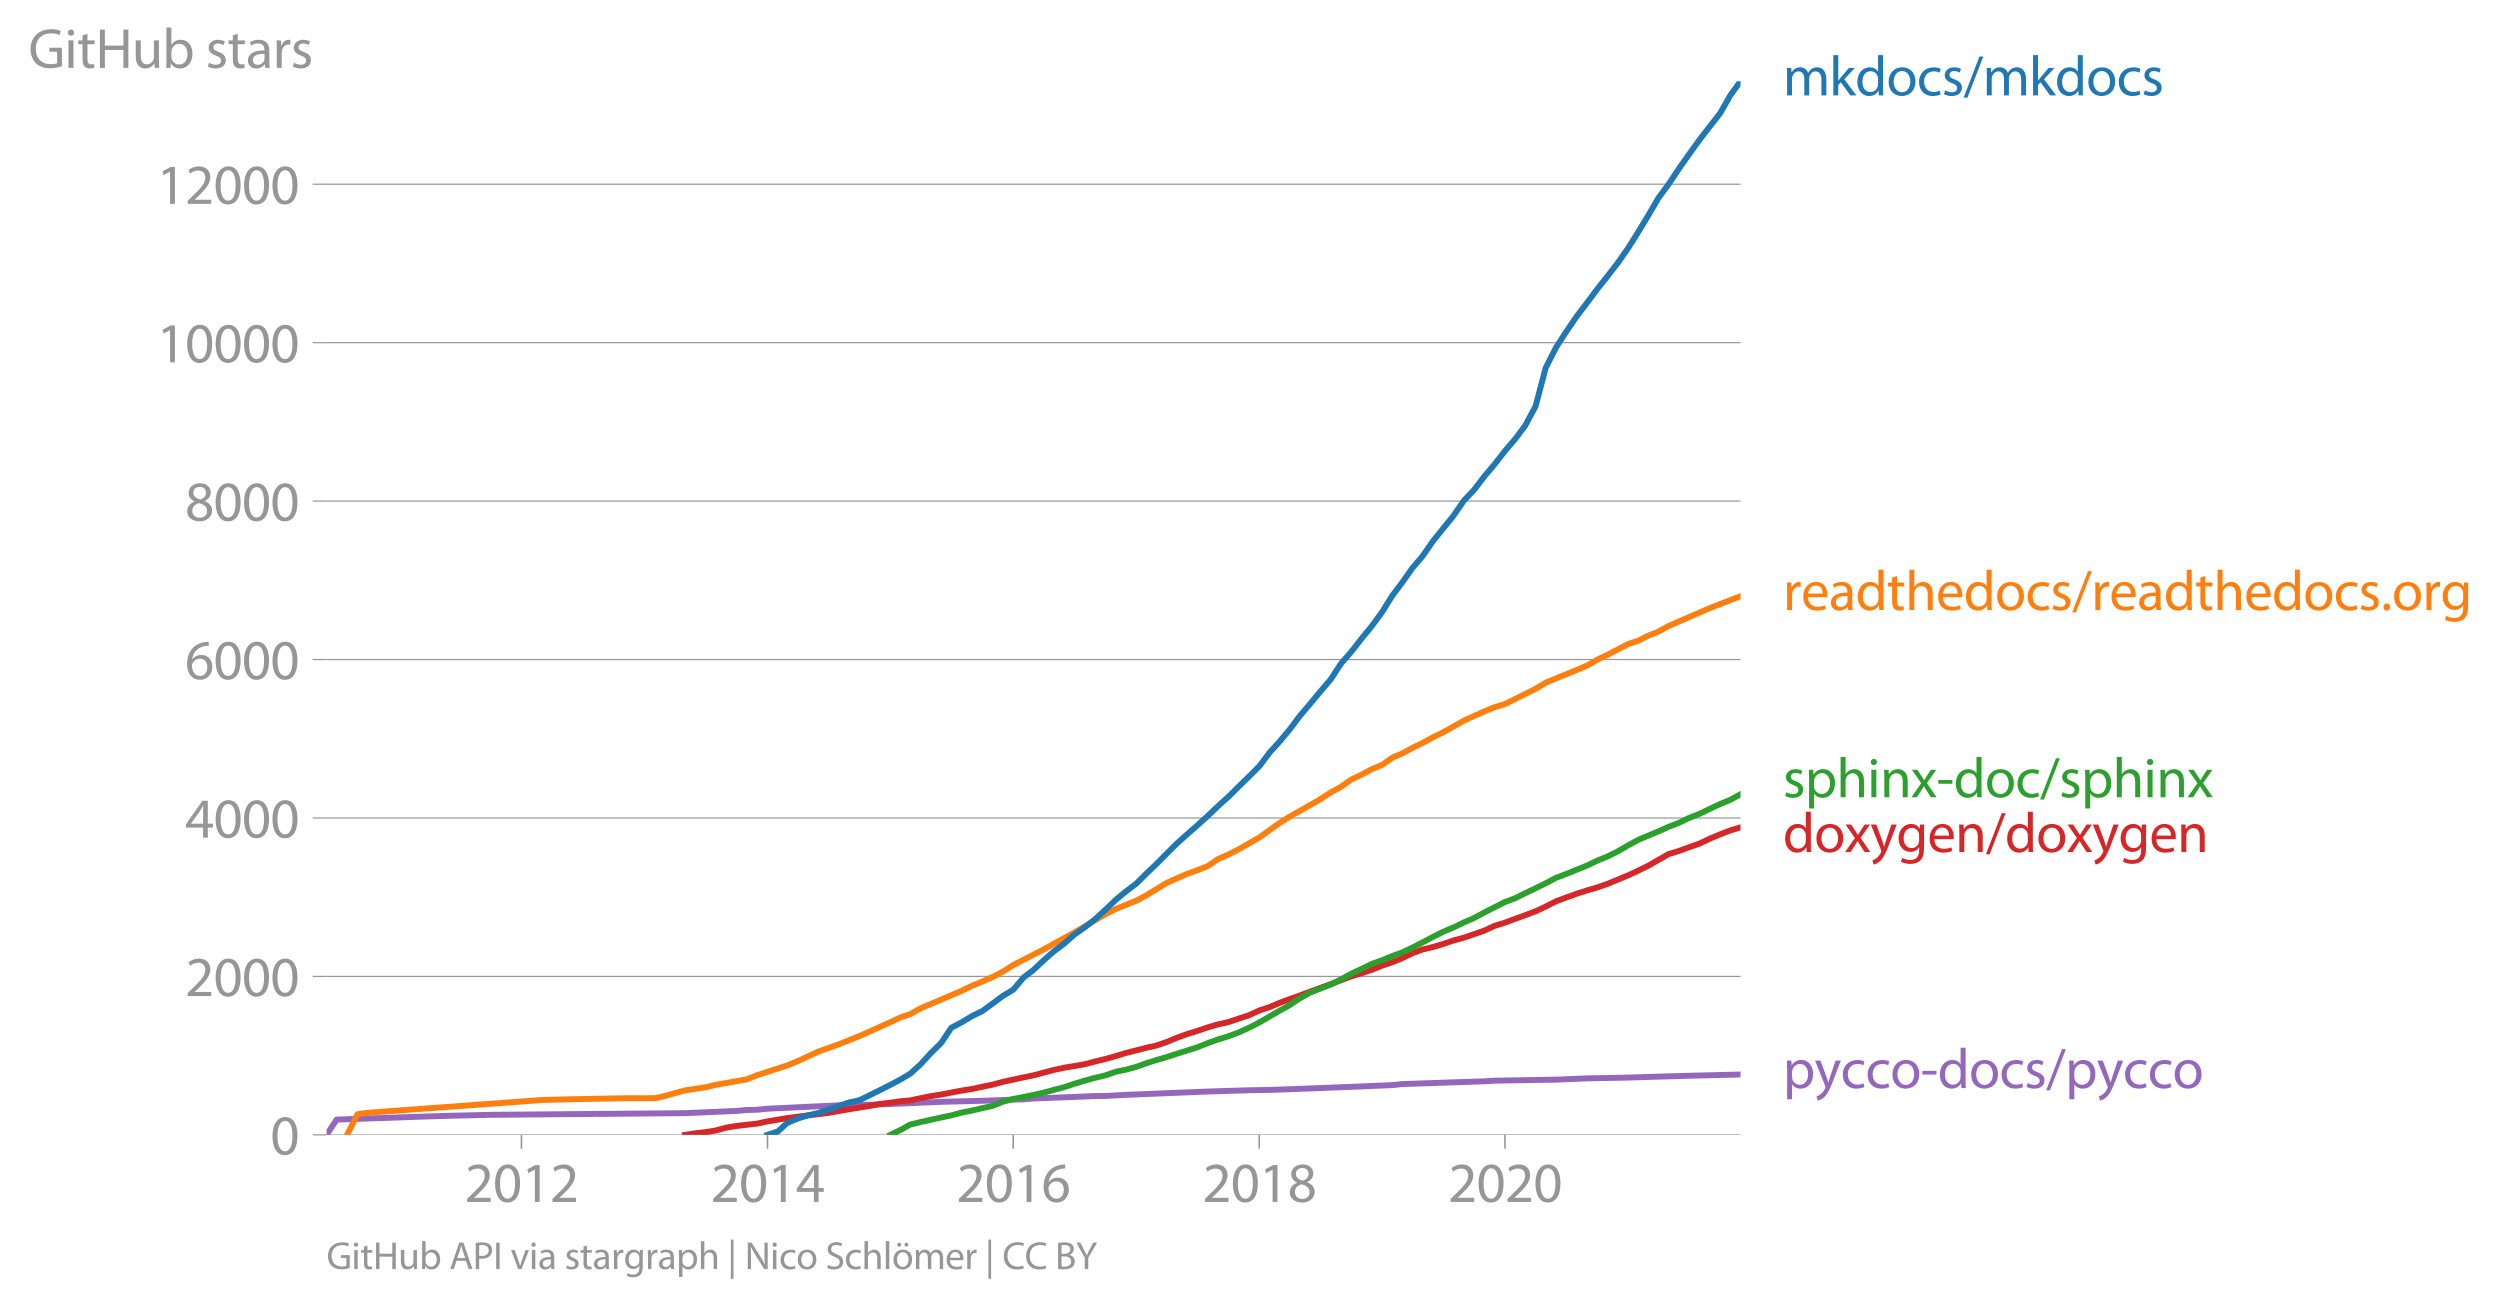 <svg height="440.201" viewBox="0 0 631.405 330.151" width="841.874" xmlns="http://www.w3.org/2000/svg" xmlns:xlink="http://www.w3.org/1999/xlink"><defs><style>*{stroke-linecap:butt;stroke-linejoin:round}</style></defs><g id="figure_1"><path d="M0 330.151h631.405V0H0z" style="fill:none" id="patch_1"/><g id="axes_1"><path d="M82.476 286.624h357.12V20.512H82.476z" style="fill:none" id="patch_2"/><g id="matplotlib.axis_1"><g id="xtick_1"><g id="line2d_1"><defs><path d="M0 0v3.5" id="m7b8577ca23" style="stroke:#969696;stroke-width:.4"/></defs><use style="fill:#969696;stroke:#969696;stroke-width:.4" x="131.696" xlink:href="#m7b8577ca23" y="286.624"/></g><g style="fill:#969696" transform="matrix(.14 0 0 -.14 117.333 303.564)" id="text_1"><defs><path d="M2944 0v467H1075v13l333 307c877 845 1434 1466 1434 2234 0 595-378 1209-1274 1209-480 0-890-179-1178-422l180-397c192 160 505 352 883 352 621 0 825-390 825-813-6-627-486-1164-1548-2176L288 346V0h2656z" id="MyriadPro-Regular-32" transform="scale(.016)"/><path d="M1677 4230c-845 0-1447-768-1447-2163C243 691 794-70 1606-70c922 0 1447 780 1447 2195 0 1325-499 2105-1376 2105zm-32-435c582 0 845-672 845-1696 0-1062-276-1734-852-1734-512 0-844 614-844 1696 0 1133 358 1734 851 1734z" id="MyriadPro-Regular-30" transform="scale(.016)"/><path d="M1510 0h544v4160h-480l-908-486 108-429 724 390h12V0z" id="MyriadPro-Regular-31" transform="scale(.016)"/></defs><use xlink:href="#MyriadPro-Regular-32"/><use x="51.3" xlink:href="#MyriadPro-Regular-30"/><use x="102.6" xlink:href="#MyriadPro-Regular-31"/><use x="153.9" xlink:href="#MyriadPro-Regular-32"/></g></g><g id="xtick_2"><use style="fill:#969696;stroke:#969696;stroke-width:.4" x="193.837" xlink:href="#m7b8577ca23" y="286.624" id="line2d_2"/><g style="fill:#969696" transform="matrix(.14 0 0 -.14 179.474 303.564)" id="text_2"><defs><path d="M2560 0v1133h582v441h-582v2586h-608L96 1504v-371h1933V0h531zM666 1574v13l1017 1415c115 192 218 371 346 614h19c-13-218-19-435-19-653V1574H666z" id="MyriadPro-Regular-34" transform="scale(.016)"/></defs><use xlink:href="#MyriadPro-Regular-32"/><use x="51.3" xlink:href="#MyriadPro-Regular-30"/><use x="102.6" xlink:href="#MyriadPro-Regular-31"/><use x="153.9" xlink:href="#MyriadPro-Regular-34"/></g></g><g id="xtick_3"><use style="fill:#969696;stroke:#969696;stroke-width:.4" x="255.893" xlink:href="#m7b8577ca23" y="286.624" id="line2d_3"/><g style="fill:#969696" transform="matrix(.14 0 0 -.14 241.53 303.564)" id="text_3"><defs><path d="M2662 4224c-102 0-243-6-409-32-525-64-986-275-1331-614-410-410-704-1056-704-1876C218 621 800-70 1690-70c864 0 1382 704 1382 1465 0 813-518 1344-1254 1344-461 0-807-217-1005-480h-19c96 685 563 1331 1446 1479 160 25 307 32 422 25v461zM1690 365c-589 0-903 505-916 1190 0 103 26 186 64 250 154 301 468 512 807 512 518 0 857-359 857-954s-326-998-806-998h-6z" id="MyriadPro-Regular-36" transform="scale(.016)"/></defs><use xlink:href="#MyriadPro-Regular-32"/><use x="51.3" xlink:href="#MyriadPro-Regular-30"/><use x="102.6" xlink:href="#MyriadPro-Regular-31"/><use x="153.9" xlink:href="#MyriadPro-Regular-36"/></g></g><g id="xtick_4"><use style="fill:#969696;stroke:#969696;stroke-width:.4" x="318.034" xlink:href="#m7b8577ca23" y="286.624" id="line2d_4"/><g style="fill:#969696" transform="matrix(.14 0 0 -.14 303.671 303.564)" id="text_4"><defs><path d="M1062 2170c-512-218-825-589-825-1114C237 448 762-70 1632-70c794 0 1414 486 1414 1209 0 506-320 871-838 1075v20c512 243 685 620 685 972 0 519-403 1024-1210 1024-729 0-1286-448-1286-1107 0-358 198-717 659-934l6-19zm583-1831c-531 0-851 371-832 794 0 397 262 717 749 857 563-160 915-403 915-908 0-423-327-743-832-743zm6 3488c506 0 704-345 704-678 0-378-275-634-633-755-480 128-794 352-794 768 0 358 256 665 723 665z" id="MyriadPro-Regular-38" transform="scale(.016)"/></defs><use xlink:href="#MyriadPro-Regular-32"/><use x="51.3" xlink:href="#MyriadPro-Regular-30"/><use x="102.6" xlink:href="#MyriadPro-Regular-31"/><use x="153.9" xlink:href="#MyriadPro-Regular-38"/></g></g><g id="xtick_5"><use style="fill:#969696;stroke:#969696;stroke-width:.4" x="380.09" xlink:href="#m7b8577ca23" y="286.624" id="line2d_5"/><g style="fill:#969696" transform="matrix(.14 0 0 -.14 365.727 303.564)" id="text_5"><use xlink:href="#MyriadPro-Regular-32"/><use x="51.3" xlink:href="#MyriadPro-Regular-30"/><use x="102.6" xlink:href="#MyriadPro-Regular-32"/><use x="153.9" xlink:href="#MyriadPro-Regular-30"/></g></g></g><g id="matplotlib.axis_2"><g id="ytick_1"><path clip-path="url(#pc81cd4768c)" d="M82.476 286.624h357.12" style="fill:none;stroke:#969696;stroke-linecap:square;stroke-width:.3" id="line2d_6"/><g id="line2d_7"><defs><path d="M0 0h-3.5" id="m59d84cd914" style="stroke:#969696;stroke-width:.3"/></defs><use style="fill:#969696;stroke:#969696;stroke-width:.3" x="82.476" xlink:href="#m59d84cd914" y="286.624"/></g><use xlink:href="#MyriadPro-Regular-30" style="fill:#969696" transform="matrix(.14 0 0 -.14 68.295 291.594)" id="text_6"/></g><g id="ytick_2"><path clip-path="url(#pc81cd4768c)" d="M82.476 246.607h357.12" style="fill:none;stroke:#969696;stroke-linecap:square;stroke-width:.3" id="line2d_8"/><use style="fill:#969696;stroke:#969696;stroke-width:.3" x="82.476" xlink:href="#m59d84cd914" y="246.607" id="line2d_9"/><g style="fill:#969696" transform="matrix(.14 0 0 -.14 46.75 251.577)" id="text_7"><use xlink:href="#MyriadPro-Regular-32"/><use x="51.3" xlink:href="#MyriadPro-Regular-30"/><use x="102.6" xlink:href="#MyriadPro-Regular-30"/><use x="153.9" xlink:href="#MyriadPro-Regular-30"/></g></g><g id="ytick_3"><path clip-path="url(#pc81cd4768c)" d="M82.476 206.59h357.12" style="fill:none;stroke:#969696;stroke-linecap:square;stroke-width:.3" id="line2d_10"/><use style="fill:#969696;stroke:#969696;stroke-width:.3" x="82.476" xlink:href="#m59d84cd914" y="206.59" id="line2d_11"/><g style="fill:#969696" transform="matrix(.14 0 0 -.14 46.75 211.56)" id="text_8"><use xlink:href="#MyriadPro-Regular-34"/><use x="51.3" xlink:href="#MyriadPro-Regular-30"/><use x="102.6" xlink:href="#MyriadPro-Regular-30"/><use x="153.9" xlink:href="#MyriadPro-Regular-30"/></g></g><g id="ytick_4"><path clip-path="url(#pc81cd4768c)" d="M82.476 166.573h357.12" style="fill:none;stroke:#969696;stroke-linecap:square;stroke-width:.3" id="line2d_12"/><use style="fill:#969696;stroke:#969696;stroke-width:.3" x="82.476" xlink:href="#m59d84cd914" y="166.573" id="line2d_13"/><g style="fill:#969696" transform="matrix(.14 0 0 -.14 46.75 171.543)" id="text_9"><use xlink:href="#MyriadPro-Regular-36"/><use x="51.3" xlink:href="#MyriadPro-Regular-30"/><use x="102.6" xlink:href="#MyriadPro-Regular-30"/><use x="153.9" xlink:href="#MyriadPro-Regular-30"/></g></g><g id="ytick_5"><path clip-path="url(#pc81cd4768c)" d="M82.476 126.556h357.12" style="fill:none;stroke:#969696;stroke-linecap:square;stroke-width:.3" id="line2d_14"/><use style="fill:#969696;stroke:#969696;stroke-width:.3" x="82.476" xlink:href="#m59d84cd914" y="126.556" id="line2d_15"/><g style="fill:#969696" transform="matrix(.14 0 0 -.14 46.75 131.526)" id="text_10"><use xlink:href="#MyriadPro-Regular-38"/><use x="51.3" xlink:href="#MyriadPro-Regular-30"/><use x="102.6" xlink:href="#MyriadPro-Regular-30"/><use x="153.9" xlink:href="#MyriadPro-Regular-30"/></g></g><g id="ytick_6"><path clip-path="url(#pc81cd4768c)" d="M82.476 86.54h357.12" style="fill:none;stroke:#969696;stroke-linecap:square;stroke-width:.3" id="line2d_16"/><use style="fill:#969696;stroke:#969696;stroke-width:.3" x="82.476" xlink:href="#m59d84cd914" y="86.54" id="line2d_17"/><g style="fill:#969696" transform="matrix(.14 0 0 -.14 39.568 91.51)" id="text_11"><use xlink:href="#MyriadPro-Regular-31"/><use x="51.3" xlink:href="#MyriadPro-Regular-30"/><use x="102.6" xlink:href="#MyriadPro-Regular-30"/><use x="153.9" xlink:href="#MyriadPro-Regular-30"/><use x="205.2" xlink:href="#MyriadPro-Regular-30"/></g></g><g id="ytick_7"><path clip-path="url(#pc81cd4768c)" d="M82.476 46.523h357.12" style="fill:none;stroke:#969696;stroke-linecap:square;stroke-width:.3" id="line2d_18"/><use style="fill:#969696;stroke:#969696;stroke-width:.3" x="82.476" xlink:href="#m59d84cd914" y="46.523" id="line2d_19"/><g style="fill:#969696" transform="matrix(.14 0 0 -.14 39.568 51.493)" id="text_12"><use xlink:href="#MyriadPro-Regular-31"/><use x="51.3" xlink:href="#MyriadPro-Regular-32"/><use x="102.6" xlink:href="#MyriadPro-Regular-30"/><use x="153.9" xlink:href="#MyriadPro-Regular-30"/><use x="205.2" xlink:href="#MyriadPro-Regular-30"/></g></g><g style="fill:#969696" transform="matrix(.14 0 0 -.14 7.2 17.14)" id="text_13"><defs><path d="M3770 2266H2349v-448h877V531c-128-64-378-115-743-115-1005 0-1664 646-1664 1741 0 1081 685 1734 1735 1734 435 0 723-83 953-185l135 454c-186 90-576 198-1076 198-1446 0-2329-940-2336-2227 0-672 231-1248 602-1606 422-403 960-570 1613-570 582 0 1075 147 1325 237v2074z" id="MyriadPro-Regular-47" transform="scale(.016)"/><path d="M1030 0v3098H467V0h563zM749 4320c-205 0-352-154-352-352 0-192 141-346 339-346 224 0 365 154 358 346 0 198-134 352-345 352z" id="MyriadPro-Regular-69" transform="scale(.016)"/><path d="M595 3667v-569H115v-429h480V979c0-365 58-640 218-806C947 19 1158-70 1421-70c217 0 390 38 499 83l-26 422c-83-25-172-38-326-38-314 0-422 217-422 601v1671h806v429h-806v742l-551-173z" id="MyriadPro-Regular-74" transform="scale(.016)"/><path d="M486 4314V0h557v2022h2087V0h563v4314h-563V2509H1043v1805H486z" id="MyriadPro-Regular-48" transform="scale(.016)"/><path d="M3059 3098h-563V1197c0-103-19-205-51-288-103-250-365-512-743-512-512 0-691 397-691 985v1716H448V1286C448 198 1030-70 1517-70c550 0 877 326 1024 576h13l32-506h499c-19 243-26 525-26 845v2253z" id="MyriadPro-Regular-75" transform="scale(.016)"/><path d="M467 800c0-275-13-589-25-800h486l26 512h19c230-410 589-582 1037-582 691 0 1388 550 1388 1657 7 941-537 1581-1305 1581-499 0-858-224-1056-570h-13v1946H467V800zm557 998c0 90 19 167 32 231 115 429 474 691 858 691 601 0 921-531 921-1152 0-710-352-1190-941-1190-409 0-736 268-844 659-13 64-26 134-26 205v556z" id="MyriadPro-Regular-62" transform="scale(.016)"/><path d="M250 147C467 19 781-70 1120-70c736 0 1158 390 1158 934 0 461-275 730-812 934-404 154-589 269-589 525 0 231 185 423 518 423 288 0 512-103 634-180l141 410c-173 102-448 192-762 192-666 0-1069-410-1069-909 0-371 263-678 819-877 416-153 576-300 576-569 0-256-192-461-601-461-282 0-576 115-743 224L250 147z" id="MyriadPro-Regular-73" transform="scale(.016)"/><path d="M2643 1901c0 621-230 1267-1177 1267-391 0-762-109-1018-275l128-371c218 140 518 230 806 230 634 0 704-461 704-717v-64C890 1978 224 1568 224 819c0-448 320-889 947-889 442 0 775 217 947 460h20l44-390h512c-38 211-51 474-51 742v1159zm-544-858c0-57-13-121-32-179-89-262-345-518-749-518-288 0-531 172-531 537 0 602 698 711 1312 698v-538z" id="MyriadPro-Regular-61" transform="scale(.016)"/><path d="M467 0h557v1651c0 96 13 186 26 263 76 422 358 723 755 723 77 0 134-7 192-19v531c-51 13-96 19-160 19-378 0-717-262-858-678h-25l-20 608H442c19-288 25-602 25-967V0z" id="MyriadPro-Regular-72" transform="scale(.016)"/></defs><use xlink:href="#MyriadPro-Regular-47"/><use x="64.6" xlink:href="#MyriadPro-Regular-69"/><use x="88" xlink:href="#MyriadPro-Regular-74"/><use x="121.1" xlink:href="#MyriadPro-Regular-48"/><use x="186.3" xlink:href="#MyriadPro-Regular-75"/><use x="241.4" xlink:href="#MyriadPro-Regular-62"/><use x="298.3" xlink:href="#MyriadPro-Regular-20"/><use x="319.5" xlink:href="#MyriadPro-Regular-73"/><use x="359.1" xlink:href="#MyriadPro-Regular-74"/><use x="392.2" xlink:href="#MyriadPro-Regular-61"/><use x="440.4" xlink:href="#MyriadPro-Regular-72"/><use x="473.1" xlink:href="#MyriadPro-Regular-73"/></g></g><path clip-path="url(#pc81cd4768c)" d="m82.476 286.624 2.55-3.862 23.293-.8 5.185-.16 10.371-.24 49.135-.42 13.006-.56 2.636-.24 2.55-.06 2.635-.261 18.022-.86 10.37-.22 15.472-.66 10.371-.26 7.821-.3 2.636-.061 2.465-.22 10.37-.4 5.271-.22 2.55-.02 5.186-.28 20.657-.84 10.371-.32 5.27-.081 7.566-.28 13.007-.5 10.456-.44 2.38-.26 20.827-.7 2.55-.16 15.557-.261 7.82-.32 10.371-.2 7.651-.24 7.736-.22 13.006-.32h0" style="fill:none;stroke:#9467bd;stroke-linecap:square;stroke-width:1.5" id="line2d_20"/><path clip-path="url(#pc81cd4768c)" d="m173.01 286.624 2.635-.4 2.55-.28 2.636-.44 2.635-.721 2.55-.4 2.636-.32 2.55-.28 2.635-.56 2.635-.44 2.38-.401 2.636-.34 2.55-.34 2.635-.3 2.55-.32 2.636-.48 2.635-.46 2.55-.401 2.636-.42 2.55-.5 2.635-.32 2.635-.38 2.38-.2 2.636-.561 2.55-.52 2.635-.4 2.55-.5 2.636-.5 2.635-.421 2.55-.54 2.636-.54 2.55-.7 2.635-.561 2.636-.58 2.465-.5 2.635-.7 2.55-.681 2.636-.56 2.55-.42 2.635-.46 2.635-.701 2.55-.62 2.636-.74 2.55-.78 2.635-.661 2.636-.68 2.38-.52 2.635-.901 2.55-1.06 2.636-.96 2.55-.781 2.635-.9 2.635-.76 2.55-.561 2.636-.9 2.55-.82 2.635-1.221 2.636-.86 2.38-1.021 2.635-.98 2.55-.901 2.636-1 2.55-.92 2.635-.961 2.635-1 2.55-.961 2.636-.82 2.55-.84 2.635-1.061 2.636-.9 2.38-.961 2.635-1.28 2.55-.94 2.636-.621 2.55-.76 2.635-.9 2.635-.701 2.55-.88 2.636-.92 2.55-1.181 2.635-.82 2.636-.981 2.465-.9 2.635-.98 2.55-1.201 2.636-1.341 2.55-.94 2.635-.96 2.635-.841 2.55-.74 2.636-.92 2.55-1.061 2.635-1.08 2.636-1.241 2.38-1.16 2.635-1.501 2.55-1.461 2.636-.8 2.55-.94 2.635-.921 2.635-1.26 2.55-1.061 2.636-1.02 2.55-.76" style="fill:none;stroke:#d62728;stroke-linecap:square;stroke-width:1.5" id="line2d_21"/><path clip-path="url(#pc81cd4768c)" d="m224.865 286.624 2.635-1.28 2.38-1.321 2.636-.64 2.55-.56 2.635-.581 2.55-.54 2.636-.7 2.635-.52 2.55-.601 2.636-.58 2.55-1.04 2.635-.701 2.636-.52 2.465-.48 2.635-.62 2.55-.681 2.636-.7 2.55-.84 2.635-.801 2.635-.72 2.55-.6 2.636-.92 2.55-.521 2.635-.72 2.636-.94 2.38-.761 2.635-.76 2.55-.84 2.636-.821 2.55-.8 2.635-1.06 2.635-.941 2.55-.78 2.636-.981 2.55-1.16 2.635-1.361 2.636-1.52 2.38-1.381 2.635-1.461 2.55-1.7 2.636-1.481 2.55-.98 2.635-1.041 2.635-1.32 2.55-1.401 2.636-1.24 2.55-1.241 2.635-.94 2.636-1.101 2.38-.86 2.635-1.241 2.55-1.3 2.636-1.401 2.55-1.28 2.635-1.101 2.635-1.28 2.55-1.101 2.636-1.42 2.55-1.301 2.635-1.32 2.636-1.001 2.465-1.22 2.635-1.261 2.55-1.26 2.636-1.382 2.55-.96 2.635-1.08 2.635-1.06 2.55-1.221 2.636-1.08 2.55-1.261 2.635-1.541 2.636-1.42 2.38-1.001 2.635-1.1 2.55-1.14 2.636-1.021 2.55-1.24 2.635-1.021 2.635-1.28 2.55-1.201 2.636-1.08 2.55-1.401" style="fill:none;stroke:#2ca02c;stroke-linecap:square;stroke-width:1.5" id="line2d_22"/><g style="fill:#1f77b4" transform="matrix(.14 0 0 -.14 450.31 24.096)" id="text_14"><defs><path d="M467 0h551v1869c0 96 12 192 44 275 90 282 346 563 698 563 429 0 646-358 646-851V0h551v1914c0 102 19 204 45 281 96 275 345 512 665 512 455 0 672-358 672-953V0h551v1824c0 1075-608 1344-1018 1344-294 0-499-77-685-218-128-96-249-230-345-403h-13c-135 365-455 621-877 621-512 0-800-275-973-570h-19l-26 500H442c19-256 25-519 25-839V0z" id="MyriadPro-Regular-6d" transform="scale(.016)"/><path d="M1024 4544H467V0h557v1165l288 320L2381 0h685L1702 1824l1197 1274h-678l-909-1069c-90-109-198-243-275-352h-13v2867z" id="MyriadPro-Regular-6b" transform="scale(.016)"/><path d="M2579 4544V2694h-13c-140 250-460 474-934 474-755 0-1395-634-1389-1664C243 563 819-70 1568-70c506 0 883 262 1056 608h13l25-538h506c-19 211-26 525-26 800v3744h-563zm0-3245c0-89-6-166-25-243-103-422-448-672-826-672-608 0-915 518-915 1146 0 684 345 1196 928 1196 422 0 729-294 813-652 19-71 25-167 25-237v-538z" id="MyriadPro-Regular-64" transform="scale(.016)"/><path d="M1779 3168c-857 0-1536-608-1536-1645C243 544 890-70 1728-70c749 0 1542 499 1542 1644 0 948-601 1594-1491 1594zm-13-422c666 0 928-666 928-1191 0-697-403-1203-940-1203-551 0-941 512-941 1190 0 589 288 1204 953 1204z" id="MyriadPro-Regular-6f" transform="scale(.016)"/><path d="M2579 538c-160-71-371-154-691-154-614 0-1075 442-1075 1158 0 647 384 1172 1094 1172 307 0 519-71 653-148l128 436c-154 76-448 160-781 160-1011 0-1664-692-1664-1645C243 570 851-70 1786-70c416 0 742 108 889 185l-96 423z" id="MyriadPro-Regular-63" transform="scale(.016)"/><path d="m422-256 1792 4640h-435L-6-256h428z" id="MyriadPro-Regular-2f" transform="scale(.016)"/></defs><use xlink:href="#MyriadPro-Regular-6d"/><use x="83.4" xlink:href="#MyriadPro-Regular-6b"/><use x="130.3" xlink:href="#MyriadPro-Regular-64"/><use x="186.7" xlink:href="#MyriadPro-Regular-6f"/><use x="241.6" xlink:href="#MyriadPro-Regular-63"/><use x="286.4" xlink:href="#MyriadPro-Regular-73"/><use x="326" xlink:href="#MyriadPro-Regular-2f"/><use x="360.3" xlink:href="#MyriadPro-Regular-6d"/><use x="443.7" xlink:href="#MyriadPro-Regular-6b"/><use x="490.6" xlink:href="#MyriadPro-Regular-64"/><use x="547" xlink:href="#MyriadPro-Regular-6f"/><use x="601.9" xlink:href="#MyriadPro-Regular-63"/><use x="646.7" xlink:href="#MyriadPro-Regular-73"/></g><g style="fill:#ff7f0e" transform="matrix(.14 0 0 -.14 450.31 154.073)" id="text_15"><defs><path d="M2957 1446c6 58 19 148 19 263 0 569-269 1459-1280 1459-902 0-1453-736-1453-1670C243 563 813-70 1766-70c493 0 832 108 1031 198l-96 403c-211-89-455-160-858-160-563 0-1049 314-1062 1075h2176zM787 1850c45 390 295 915 864 915 634 0 787-557 781-915H787z" id="MyriadPro-Regular-65" transform="scale(.016)"/><path d="M467 0h563v1869c0 109 7 192 39 269 102 307 390 563 755 563 531 0 717-423 717-922V0h563v1843c0 1069-666 1325-1082 1325-211 0-409-64-576-160-172-96-313-237-403-397h-13v1933H467V0z" id="MyriadPro-Regular-68" transform="scale(.016)"/><path d="M710-70c237 0 384 172 384 403 0 237-153 403-377 403S333 570 333 333c0-231 153-403 371-403h6z" id="MyriadPro-Regular-2e" transform="scale(.016)"/><path d="M3110 2246c0 378 13 628 26 852h-493l-25-468h-13c-135 256-429 538-967 538-710 0-1395-595-1395-1645C243 666 794 13 1562 13c480 0 812 230 985 518h13V186c0-781-422-1082-998-1082-384 0-704 115-909 243l-141-429c250-166 659-256 1030-256 391 0 826 90 1127 372 301 268 441 704 441 1414v1798zm-556-928c0-96-13-204-45-300-122-359-435-576-781-576-608 0-915 505-915 1113 0 717 384 1171 921 1171 410 0 685-268 788-595 25-77 32-160 32-256v-557z" id="MyriadPro-Regular-67" transform="scale(.016)"/></defs><use xlink:href="#MyriadPro-Regular-72"/><use x="32.7" xlink:href="#MyriadPro-Regular-65"/><use x="82.8" xlink:href="#MyriadPro-Regular-61"/><use x="131" xlink:href="#MyriadPro-Regular-64"/><use x="187.4" xlink:href="#MyriadPro-Regular-74"/><use x="220.5" xlink:href="#MyriadPro-Regular-68"/><use x="276" xlink:href="#MyriadPro-Regular-65"/><use x="326.1" xlink:href="#MyriadPro-Regular-64"/><use x="382.5" xlink:href="#MyriadPro-Regular-6f"/><use x="437.4" xlink:href="#MyriadPro-Regular-63"/><use x="482.2" xlink:href="#MyriadPro-Regular-73"/><use x="521.8" xlink:href="#MyriadPro-Regular-2f"/><use x="556.1" xlink:href="#MyriadPro-Regular-72"/><use x="588.8" xlink:href="#MyriadPro-Regular-65"/><use x="638.9" xlink:href="#MyriadPro-Regular-61"/><use x="687.1" xlink:href="#MyriadPro-Regular-64"/><use x="743.5" xlink:href="#MyriadPro-Regular-74"/><use x="776.6" xlink:href="#MyriadPro-Regular-68"/><use x="832.1" xlink:href="#MyriadPro-Regular-65"/><use x="882.2" xlink:href="#MyriadPro-Regular-64"/><use x="938.6" xlink:href="#MyriadPro-Regular-6f"/><use x="993.5" xlink:href="#MyriadPro-Regular-63"/><use x="1038.3" xlink:href="#MyriadPro-Regular-73"/><use x="1077.9" xlink:href="#MyriadPro-Regular-2e"/><use x="1098.6" xlink:href="#MyriadPro-Regular-6f"/><use x="1153.5" xlink:href="#MyriadPro-Regular-72"/><use x="1186.2" xlink:href="#MyriadPro-Regular-67"/></g><g style="fill:#2ca02c" transform="matrix(.14 0 0 -.14 450.31 201.354)" id="text_16"><defs><path d="M467-1267h557V416h13c185-307 544-486 953-486 730 0 1408 550 1408 1664 0 940-563 1574-1312 1574-505 0-870-224-1100-602h-13l-26 532H442c12-295 25-615 25-1012v-3353zm557 3059c0 77 19 160 38 230 109 423 468 698 852 698 595 0 921-531 921-1152 0-710-345-1197-941-1197-403 0-742 269-844 659-13 71-26 148-26 231v531z" id="MyriadPro-Regular-70" transform="scale(.016)"/><path d="M467 0h563v1862c0 96 13 192 39 263 96 313 384 576 755 576 531 0 717-416 717-915V0h563v1850c0 1062-666 1318-1094 1318-512 0-871-288-1024-582h-13l-32 512H442c19-256 25-519 25-839V0z" id="MyriadPro-Regular-6e" transform="scale(.016)"/><path d="m102 3098 1050-1517L51 0h621l448 698c115 185 224 345 326 537h13c109-185 211-358 333-537L2246 0h640L1798 1600l1056 1498h-608l-435-660c-102-166-205-326-307-512h-19c-103 173-199 333-314 506l-441 666H102z" id="MyriadPro-Regular-78" transform="scale(.016)"/><path d="M192 1939v-416h1581v416H192z" id="MyriadPro-Regular-2d" transform="scale(.016)"/></defs><use xlink:href="#MyriadPro-Regular-73"/><use x="39.6" xlink:href="#MyriadPro-Regular-70"/><use x="96.5" xlink:href="#MyriadPro-Regular-68"/><use x="152" xlink:href="#MyriadPro-Regular-69"/><use x="175.4" xlink:href="#MyriadPro-Regular-6e"/><use x="230.9" xlink:href="#MyriadPro-Regular-78"/><use x="277.2" xlink:href="#MyriadPro-Regular-2d"/><use x="307.9" xlink:href="#MyriadPro-Regular-64"/><use x="364.3" xlink:href="#MyriadPro-Regular-6f"/><use x="419.2" xlink:href="#MyriadPro-Regular-63"/><use x="464" xlink:href="#MyriadPro-Regular-2f"/><use x="498.3" xlink:href="#MyriadPro-Regular-73"/><use x="537.9" xlink:href="#MyriadPro-Regular-70"/><use x="594.8" xlink:href="#MyriadPro-Regular-68"/><use x="650.3" xlink:href="#MyriadPro-Regular-69"/><use x="673.7" xlink:href="#MyriadPro-Regular-6e"/><use x="729.2" xlink:href="#MyriadPro-Regular-78"/></g><g style="fill:#d62728" transform="matrix(.14 0 0 -.14 450.31 215.193)" id="text_17"><defs><path d="M58 3098 1203 243c26-70 39-115 39-147s-20-77-45-134c-128-288-320-506-474-628-166-140-352-230-493-275l141-473c141 25 416 121 691 364 384 333 660 877 1063 1940l845 2208h-596l-614-1818c-77-224-141-461-198-646h-13c-51 185-128 428-199 633L672 3098H58z" id="MyriadPro-Regular-79" transform="scale(.016)"/></defs><use xlink:href="#MyriadPro-Regular-64"/><use x="56.4" xlink:href="#MyriadPro-Regular-6f"/><use x="111.3" xlink:href="#MyriadPro-Regular-78"/><use x="157.6" xlink:href="#MyriadPro-Regular-79"/><use x="204.7" xlink:href="#MyriadPro-Regular-67"/><use x="260.6" xlink:href="#MyriadPro-Regular-65"/><use x="310.7" xlink:href="#MyriadPro-Regular-6e"/><use x="366.2" xlink:href="#MyriadPro-Regular-2f"/><use x="400.5" xlink:href="#MyriadPro-Regular-64"/><use x="456.9" xlink:href="#MyriadPro-Regular-6f"/><use x="511.8" xlink:href="#MyriadPro-Regular-78"/><use x="558.1" xlink:href="#MyriadPro-Regular-79"/><use x="605.2" xlink:href="#MyriadPro-Regular-67"/><use x="661.1" xlink:href="#MyriadPro-Regular-65"/><use x="711.2" xlink:href="#MyriadPro-Regular-6e"/></g><g style="fill:#9467bd" transform="matrix(.14 0 0 -.14 450.31 274.8)" id="text_18"><use xlink:href="#MyriadPro-Regular-70"/><use x="56.9" xlink:href="#MyriadPro-Regular-79"/><use x="104" xlink:href="#MyriadPro-Regular-63"/><use x="148.8" xlink:href="#MyriadPro-Regular-63"/><use x="193.6" xlink:href="#MyriadPro-Regular-6f"/><use x="248.5" xlink:href="#MyriadPro-Regular-2d"/><use x="279.2" xlink:href="#MyriadPro-Regular-64"/><use x="335.6" xlink:href="#MyriadPro-Regular-6f"/><use x="390.5" xlink:href="#MyriadPro-Regular-63"/><use x="435.3" xlink:href="#MyriadPro-Regular-73"/><use x="474.9" xlink:href="#MyriadPro-Regular-2f"/><use x="509.2" xlink:href="#MyriadPro-Regular-70"/><use x="566.1" xlink:href="#MyriadPro-Regular-79"/><use x="613.2" xlink:href="#MyriadPro-Regular-63"/><use x="658" xlink:href="#MyriadPro-Regular-63"/><use x="702.8" xlink:href="#MyriadPro-Regular-6f"/></g><g style="fill:#969696" transform="matrix(.097 0 0 -.097 82.476 320.522)" id="text_19"><defs><path d="M2714 1357 3174 0h596L2298 4314h-672L160 0h576l448 1357h1530zm-1415 435 423 1248c83 262 153 525 217 781h13c64-250 128-506 224-787l422-1242H1299z" id="MyriadPro-Regular-41" transform="scale(.016)"/><path d="M486 0h557v1728c128-32 282-38 448-38 544 0 1024 160 1319 473 217 224 332 531 332 922 0 384-140 697-377 902-256 231-659 359-1210 359-448 0-800-39-1069-84V0zm557 3859c96 26 282 45 525 45 614 0 1018-275 1018-845 0-595-410-921-1082-921-186 0-339 12-461 44v1677z" id="MyriadPro-Regular-50" transform="scale(.016)"/><path d="M486 4314V0h557v4314H486z" id="MyriadPro-Regular-49" transform="scale(.016)"/><path d="M83 3098 1261 0h537l1216 3098h-588l-602-1741c-102-282-192-538-262-794h-20c-64 256-147 512-249 794L685 3098H83z" id="MyriadPro-Regular-76" transform="scale(.016)"/><path d="M550 4800v-6400h429v6400H550z" id="MyriadPro-Regular-7c" transform="scale(.016)"/><path d="M1011 0v1843c0 717-13 1235-45 1779l20 7c217-467 505-960 806-1440L3162 0h563v4314h-525V2509c0-672 13-1197 64-1773l-13-6c-205 441-454 896-774 1401L1094 4314H486V0h525z" id="MyriadPro-Regular-4e" transform="scale(.016)"/><path d="M269 211C499 58 954-70 1370-70c1017 0 1510 582 1510 1248 0 633-371 985-1101 1267-595 230-857 429-857 832 0 294 224 646 812 646 391 0 679-128 820-205l153 455c-192 109-512 211-953 211-839 0-1396-499-1396-1171 0-608 436-973 1140-1223 582-224 812-454 812-857 0-435-332-736-902-736-384 0-749 128-998 281L269 211z" id="MyriadPro-Regular-53" transform="scale(.016)"/><path d="M467 0h563v4544H467V0z" id="MyriadPro-Regular-6c" transform="scale(.016)"/><path d="M1165 3648c185 0 313 154 313 326 0 186-134 327-313 327s-327-147-327-327c0-172 135-326 320-326h7zm1184 0c185 0 313 154 313 326 0 186-134 327-313 327s-320-147-320-327c0-172 128-326 313-326h7zm-570-480c-857 0-1536-608-1536-1645C243 544 890-70 1728-70c749 0 1542 499 1542 1644 0 948-601 1594-1491 1594zm-13-422c666 0 928-666 928-1191 0-697-403-1203-940-1203-551 0-941 512-941 1190 0 589 288 1204 953 1204z" id="MyriadPro-Regular-f6" transform="scale(.016)"/><path d="M3386 582c-224-108-570-179-909-179-1050 0-1658 679-1658 1735 0 1132 672 1779 1683 1779 359 0 660-77 871-179l134 454c-147 77-486 192-1024 192-1337 0-2253-915-2253-2266C230 704 1146-70 2362-70c524 0 934 108 1139 211l-115 441z" id="MyriadPro-Regular-43" transform="scale(.016)"/><path d="M486 13c186-26 480-51 864-51 704 0 1191 128 1492 403 217 211 364 493 364 864 0 640-480 979-889 1081v13c454 167 729 531 729 947 0 340-134 596-358 762-269 218-627 314-1184 314-390 0-774-39-1018-90V13zm557 3865c90 20 237 39 493 39 563 0 947-199 947-704 0-416-345-723-934-723h-506v1388zm0-1811h461c608 0 1114-243 1114-832 0-627-532-838-1108-838-198 0-358 6-467 25v1645z" id="MyriadPro-Regular-42" transform="scale(.016)"/><path d="M2010 0v1837l1446 2477h-634l-620-1191c-167-326-314-608-436-889h-12c-135 300-263 563-429 889L717 4314H83l1363-2484V0h564z" id="MyriadPro-Regular-59" transform="scale(.016)"/></defs><use xlink:href="#MyriadPro-Regular-47"/><use x="64.6" xlink:href="#MyriadPro-Regular-69"/><use x="88" xlink:href="#MyriadPro-Regular-74"/><use x="121.1" xlink:href="#MyriadPro-Regular-48"/><use x="186.3" xlink:href="#MyriadPro-Regular-75"/><use x="241.4" xlink:href="#MyriadPro-Regular-62"/><use x="298.3" xlink:href="#MyriadPro-Regular-20"/><use x="319.5" xlink:href="#MyriadPro-Regular-41"/><use x="380.7" xlink:href="#MyriadPro-Regular-50"/><use x="433.9" xlink:href="#MyriadPro-Regular-49"/><use x="457.8" xlink:href="#MyriadPro-Regular-20"/><use x="479" xlink:href="#MyriadPro-Regular-76"/><use x="527.1" xlink:href="#MyriadPro-Regular-69"/><use x="550.5" xlink:href="#MyriadPro-Regular-61"/><use x="598.7" xlink:href="#MyriadPro-Regular-20"/><use x="619.9" xlink:href="#MyriadPro-Regular-73"/><use x="659.5" xlink:href="#MyriadPro-Regular-74"/><use x="692.6" xlink:href="#MyriadPro-Regular-61"/><use x="740.8" xlink:href="#MyriadPro-Regular-72"/><use x="773.5" xlink:href="#MyriadPro-Regular-67"/><use x="829.4" xlink:href="#MyriadPro-Regular-72"/><use x="862.1" xlink:href="#MyriadPro-Regular-61"/><use x="910.3" xlink:href="#MyriadPro-Regular-70"/><use x="967.2" xlink:href="#MyriadPro-Regular-68"/><use x="1022.7" xlink:href="#MyriadPro-Regular-20"/><use x="1043.9" xlink:href="#MyriadPro-Regular-7c"/><use x="1067.8" xlink:href="#MyriadPro-Regular-20"/><use x="1089" xlink:href="#MyriadPro-Regular-4e"/><use x="1154.8" xlink:href="#MyriadPro-Regular-69"/><use x="1178.2" xlink:href="#MyriadPro-Regular-63"/><use x="1223" xlink:href="#MyriadPro-Regular-6f"/><use x="1277.9" xlink:href="#MyriadPro-Regular-20"/><use x="1299.1" xlink:href="#MyriadPro-Regular-53"/><use x="1348.4" xlink:href="#MyriadPro-Regular-63"/><use x="1393.2" xlink:href="#MyriadPro-Regular-68"/><use x="1448.7" xlink:href="#MyriadPro-Regular-6c"/><use x="1472.3" xlink:href="#MyriadPro-Regular-f6"/><use x="1527.2" xlink:href="#MyriadPro-Regular-6d"/><use x="1610.6" xlink:href="#MyriadPro-Regular-65"/><use x="1660.7" xlink:href="#MyriadPro-Regular-72"/><use x="1693.4" xlink:href="#MyriadPro-Regular-20"/><use x="1714.6" xlink:href="#MyriadPro-Regular-7c"/><use x="1738.5" xlink:href="#MyriadPro-Regular-20"/><use x="1759.7" xlink:href="#MyriadPro-Regular-43"/><use x="1817.7" xlink:href="#MyriadPro-Regular-43"/><use x="1875.7" xlink:href="#MyriadPro-Regular-20"/><use x="1896.9" xlink:href="#MyriadPro-Regular-42"/><use x="1951.1" xlink:href="#MyriadPro-Regular-59"/></g><path clip-path="url(#pc81cd4768c)" d="m87.662 286.624 2.635-5.222 2.55-.34 5.186-.4 38.764-2.842 7.82-.2 13.007-.24 7.82-.02 2.38-.52 5.186-1.46 5.186-.781 2.635-.62 7.82-1.381 2.55-1.04 7.652-2.482 2.635-1.08 5.185-2.401 5.186-1.84 5.185-2.082 7.821-3.501 2.635-1.24 2.38-.781 2.636-1.5 10.371-4.402 2.635-1.301 2.55-1.02 2.636-1.181 2.55-1.34 2.635-1.661 7.736-3.982 7.736-4.262 7.82-4.602 2.636-1.34 5.185-2.081 2.636-1.42 5.015-3.082 5.186-2.28 2.55-.901 2.635-1.06 2.635-1.782 2.55-1.12 2.636-1.34 5.185-2.962 5.016-3.601 2.635-1.661 7.736-4.382 2.635-1.72 2.635-1.461 2.55-1.8 2.636-1.261 2.55-1.361 2.635-1.1 2.636-1.861 2.38-1 2.635-1.441 2.55-1.22 2.636-1.461 2.55-1.221 5.27-2.981 5.186-2.341 2.55-1.04 2.635-.801 7.736-3.842 2.55-1.56 7.821-3.202 2.635-1.12 2.55-1.48 2.636-1.261 5.185-2.701 2.636-.86 2.38-1.221 2.635-1.06 2.55-1.401 10.456-4.542 7.736-3.001h0" style="fill:none;stroke:#ff7f0e;stroke-linecap:square;stroke-width:1.5" id="line2d_23"/><path clip-path="url(#pc81cd4768c)" d="m193.837 286.624 2.635-.86 2.38-2.181 2.636-1.08 2.55-.801 2.635-.6 2.55-.88 2.636-.921 2.635-.88 2.55-.54 2.636-1.281 2.55-1.28 2.635-1.321 2.635-1.401 2.38-1.42 2.636-2.382 2.55-2.8 2.635-2.582 2.55-3.842 2.636-1.38 2.635-1.58 2.55-1.241 2.636-1.921 2.55-1.9 2.635-1.582 2.636-3.1 2.465-1.882 2.635-2.48 2.55-2.242 2.636-1.98 2.55-2.261 2.635-1.841 2.635-2.081 2.55-2.341 2.636-2.521 2.55-2.101 2.635-2 2.636-2.622 2.38-2.261 2.635-2.661 2.55-2.541 2.636-2.361 2.55-2.221 2.635-2.401 2.635-2.521 2.55-2.281 2.636-2.621 2.55-2.481 2.635-2.621 2.636-3.502 2.38-2.62 2.635-3.142 2.55-3.402 2.636-3.101 2.55-3.081 2.635-3.082 2.635-4.021 2.55-2.942 2.636-3.36 2.55-3.122 2.635-3.602 2.636-4.222 2.38-3.14 2.635-3.742 2.55-2.982 2.636-3.801 2.55-3.162 2.635-3.261 2.635-3.822 2.55-2.7 2.636-3.442 2.55-3.021 2.635-3.382 2.636-3.081 2.465-3.302 2.635-4.922 2.55-9.684 2.636-5.182 2.55-3.942 2.635-3.861 2.635-3.462 2.55-3.421 2.636-3.321 2.55-3.302 2.635-3.761 2.636-4.202 2.38-3.942 2.635-4.502 2.55-3.461 2.636-3.962 2.55-3.621 2.635-3.662 2.635-3.401 2.55-3.262 2.636-4.622 2.55-3.501" style="fill:none;stroke:#1f77b4;stroke-linecap:square;stroke-width:1.5" id="line2d_24"/></g></g><defs><clipPath id="pc81cd4768c"><path d="M82.476 20.512h357.12v266.112H82.476z"/></clipPath></defs></svg>